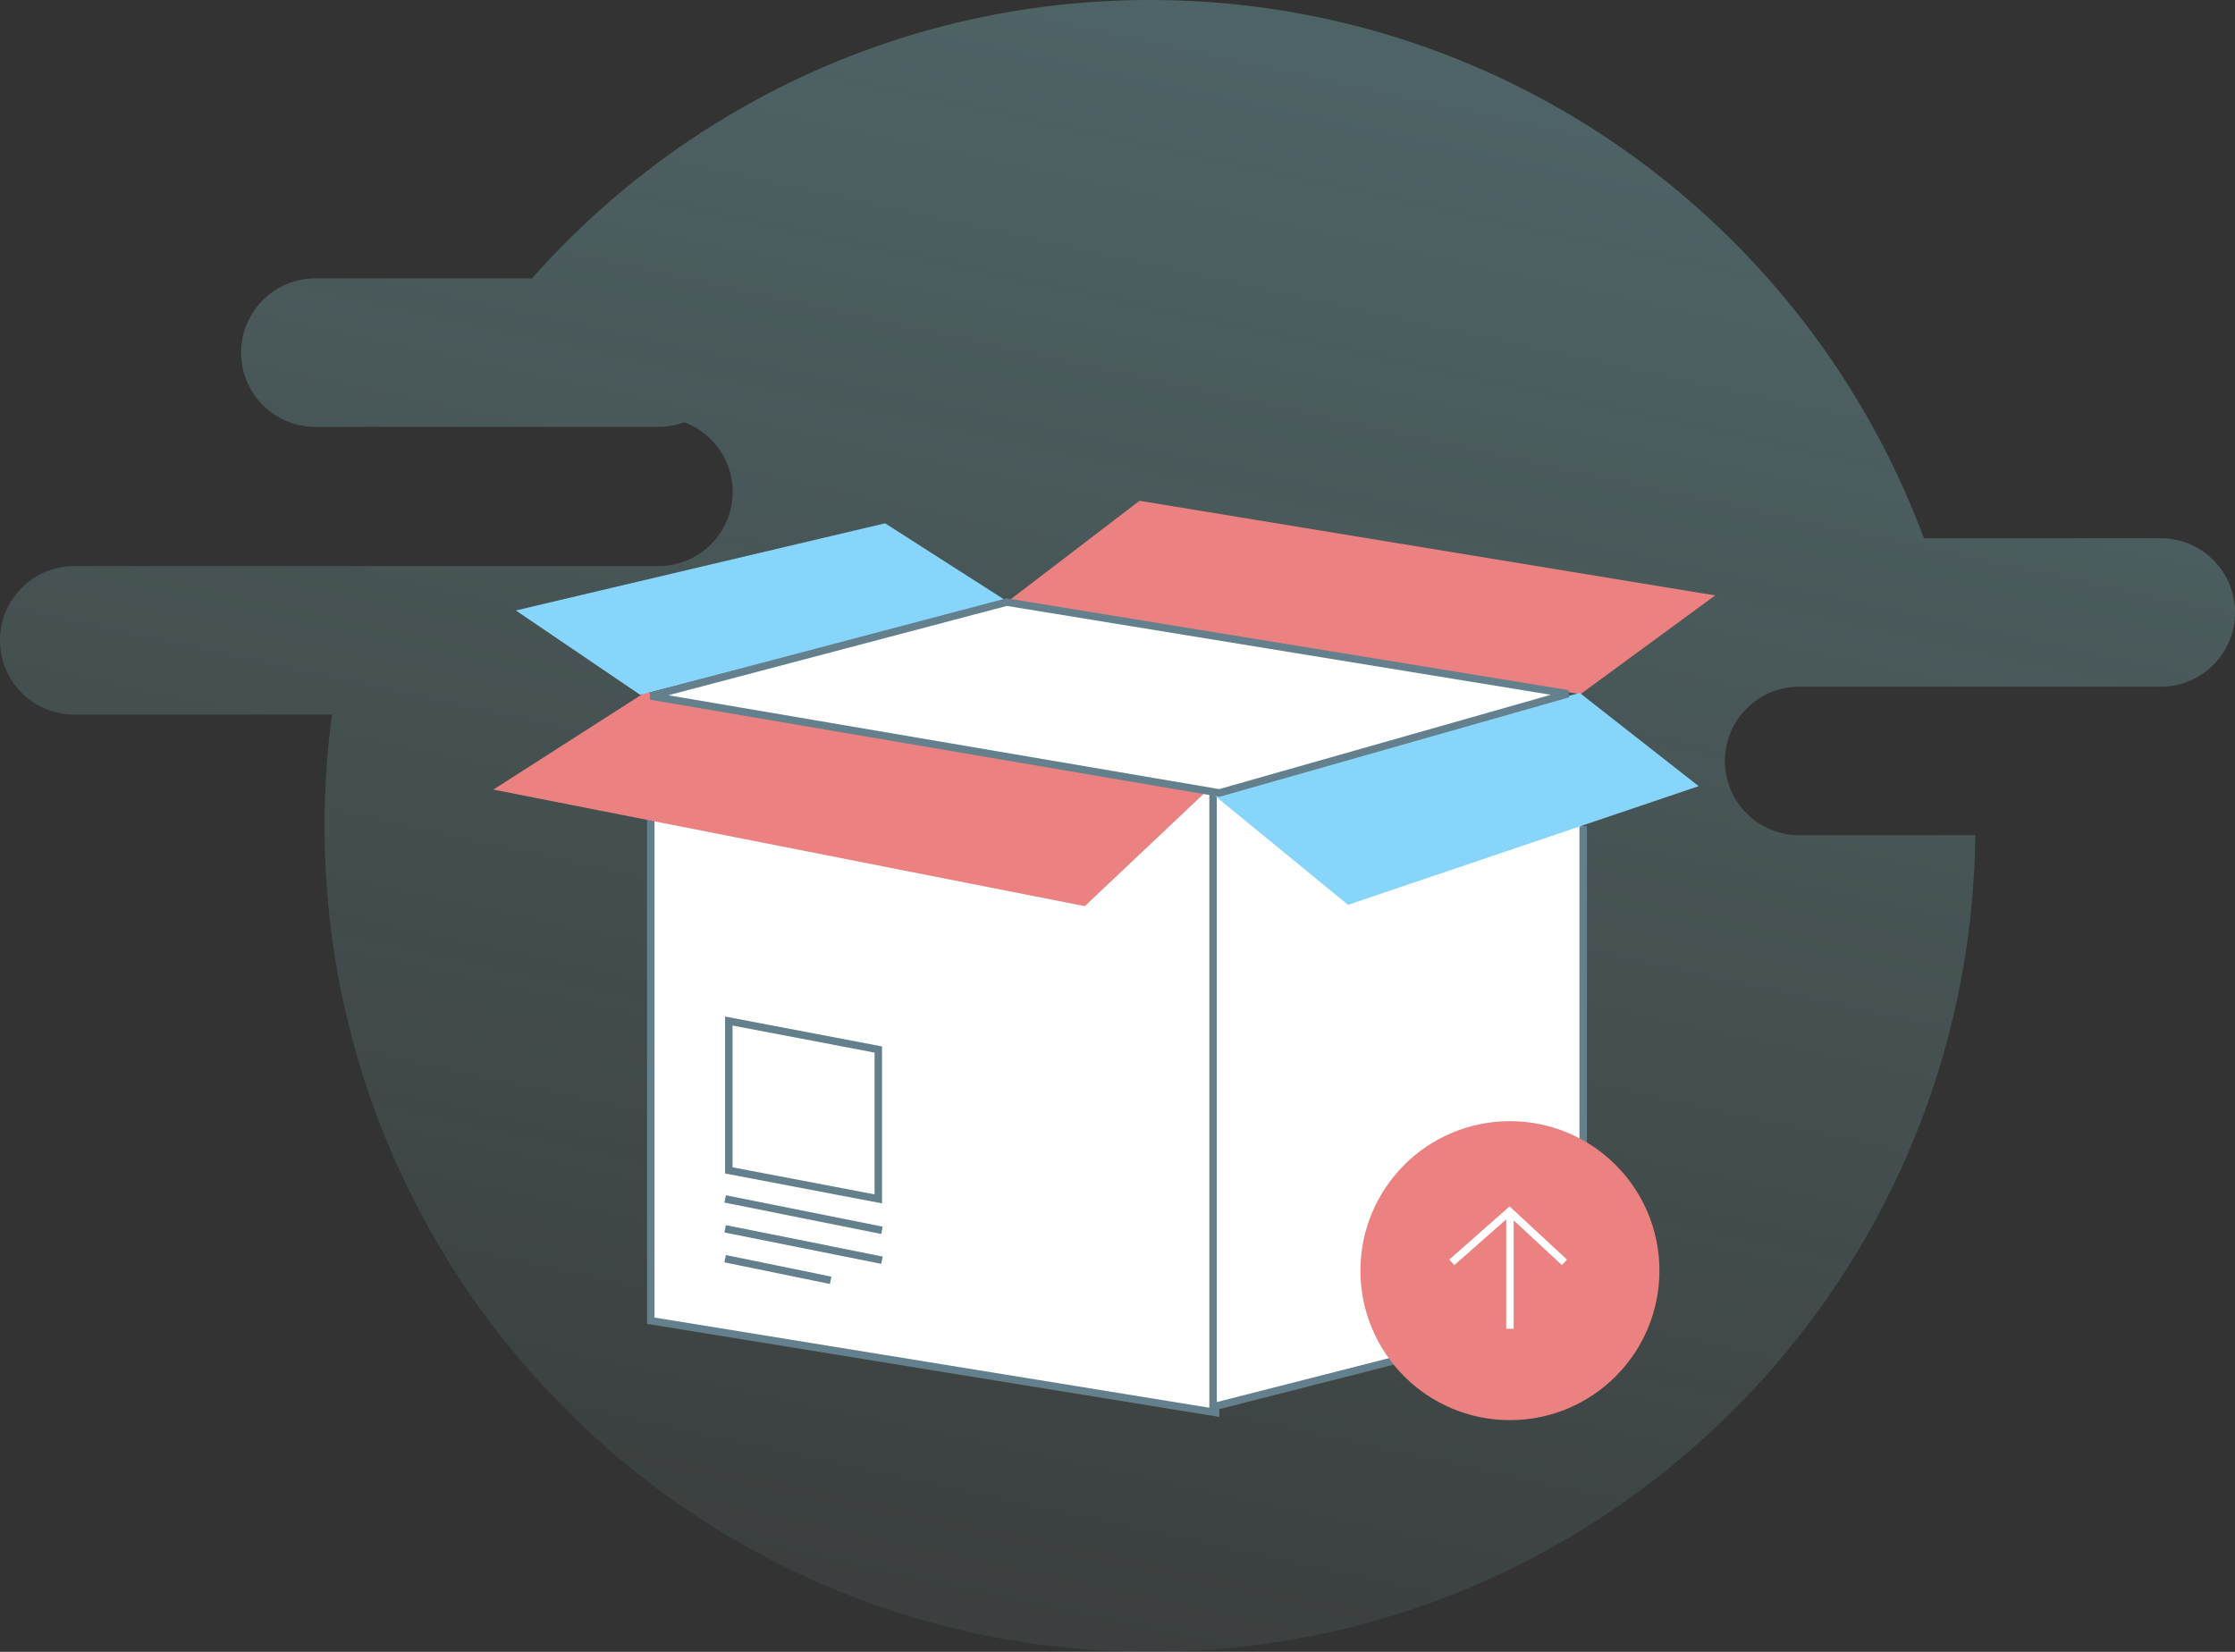 <svg xmlns="http://www.w3.org/2000/svg" width="299" height="221" viewBox="0 0 299 221">
    <rect x="0" y="0" width="299" height="221" fill="#333333" stroke="none"/>
    <defs>
        <linearGradient id="a" x1="169.961%" x2="38.532%" y1="-324.054%" y2="125.543%">
            <stop offset="0%" stop-color="#44C0FF"/>
            <stop offset="100%" stop-color="#B9F9F0" stop-opacity="0"/>
        </linearGradient>
    </defs>
    <g fill="none" fill-rule="evenodd">
        <path d="M-1-40h300v300H-1z"/>
        <path fill="url(#a)" d="M264.255 111.742C263.59 172.197 214.41 221 153.842 221 92.86 221 43.423 171.527 43.423 110.5c0-5.053.34-10.026.995-14.899H9.933C4.447 95.601 0 91.154 0 85.67c0-5.486 4.447-9.933 9.933-9.933h78.146c5.486 0 9.933-4.447 9.933-9.933a9.936 9.936 0 0 0-6.468-9.311 9.912 9.912 0 0 1-3.464.62H42.19c-5.486 0-9.933-4.447-9.933-9.932 0-5.486 4.447-9.933 9.933-9.933H71.17C91.401 14.401 120.941 0 153.842 0 201.3 0 241.763 29.96 257.38 72.011h31.688c5.486 0 9.933 4.447 9.933 9.933 0 5.485-4.447 9.932-9.933 9.932h-48.371c-5.486 0-9.933 4.447-9.933 9.933s4.447 9.933 9.933 9.933h23.559z"/>
        <path fill="#FFF" stroke="#64808C" d="M87.063 109.376v67.322l75.555 12.283V105.71"/>
        <path fill="#EB8181" d="M134.736 80.537L152.444 67l77.015 12.662-18.017 13.203"/>
        <path fill="#FFF" stroke="#64808C" d="M162.288 106.087v82.14l49.513-12.636v-65.054"/>
        <path fill="#EB8181" d="M86.346 92.605L66 105.637l79.123 15.596 16.51-15.596"/>
        <path fill="#87D5FA" d="M162.352 106.325l17.99 14.732 46.909-15.877-15.917-12.478M85.643 92.963l-16.634-11.29 49.4-11.66 16.17 10.345"/>
        <path fill="#FFF" stroke="#64808C" d="M87.063 93.122l76.068 12.966 46.633-13.265-75.085-12.267z"/>
        <path stroke="#64808C" stroke-width="1.5" d="M199.9 168.634h4.741v-8.251"/>
        <g>
            <circle cx="20" cy="20" r="20" fill="#EB8181" transform="matrix(1 0 0 -1 182 190)"/>
            <path fill="#FFF" stroke="#FFF" d="M202 177.778v-15.802"/>
            <path stroke="#FFF" d="M194.222 168.889l7.727-6.81 7.343 6.81"/>
        </g>
        <path stroke="#64808C" d="M97.5 136.604v19.982l20 3.81v-19.982l-20-3.81z"/>
        <path stroke="#64808C" stroke-linecap="square" d="M97.5 160.5l20 4.004M97.5 164.5l20 4.004M97.5 168.5l13.139 2.691"/>
    </g>
</svg>
